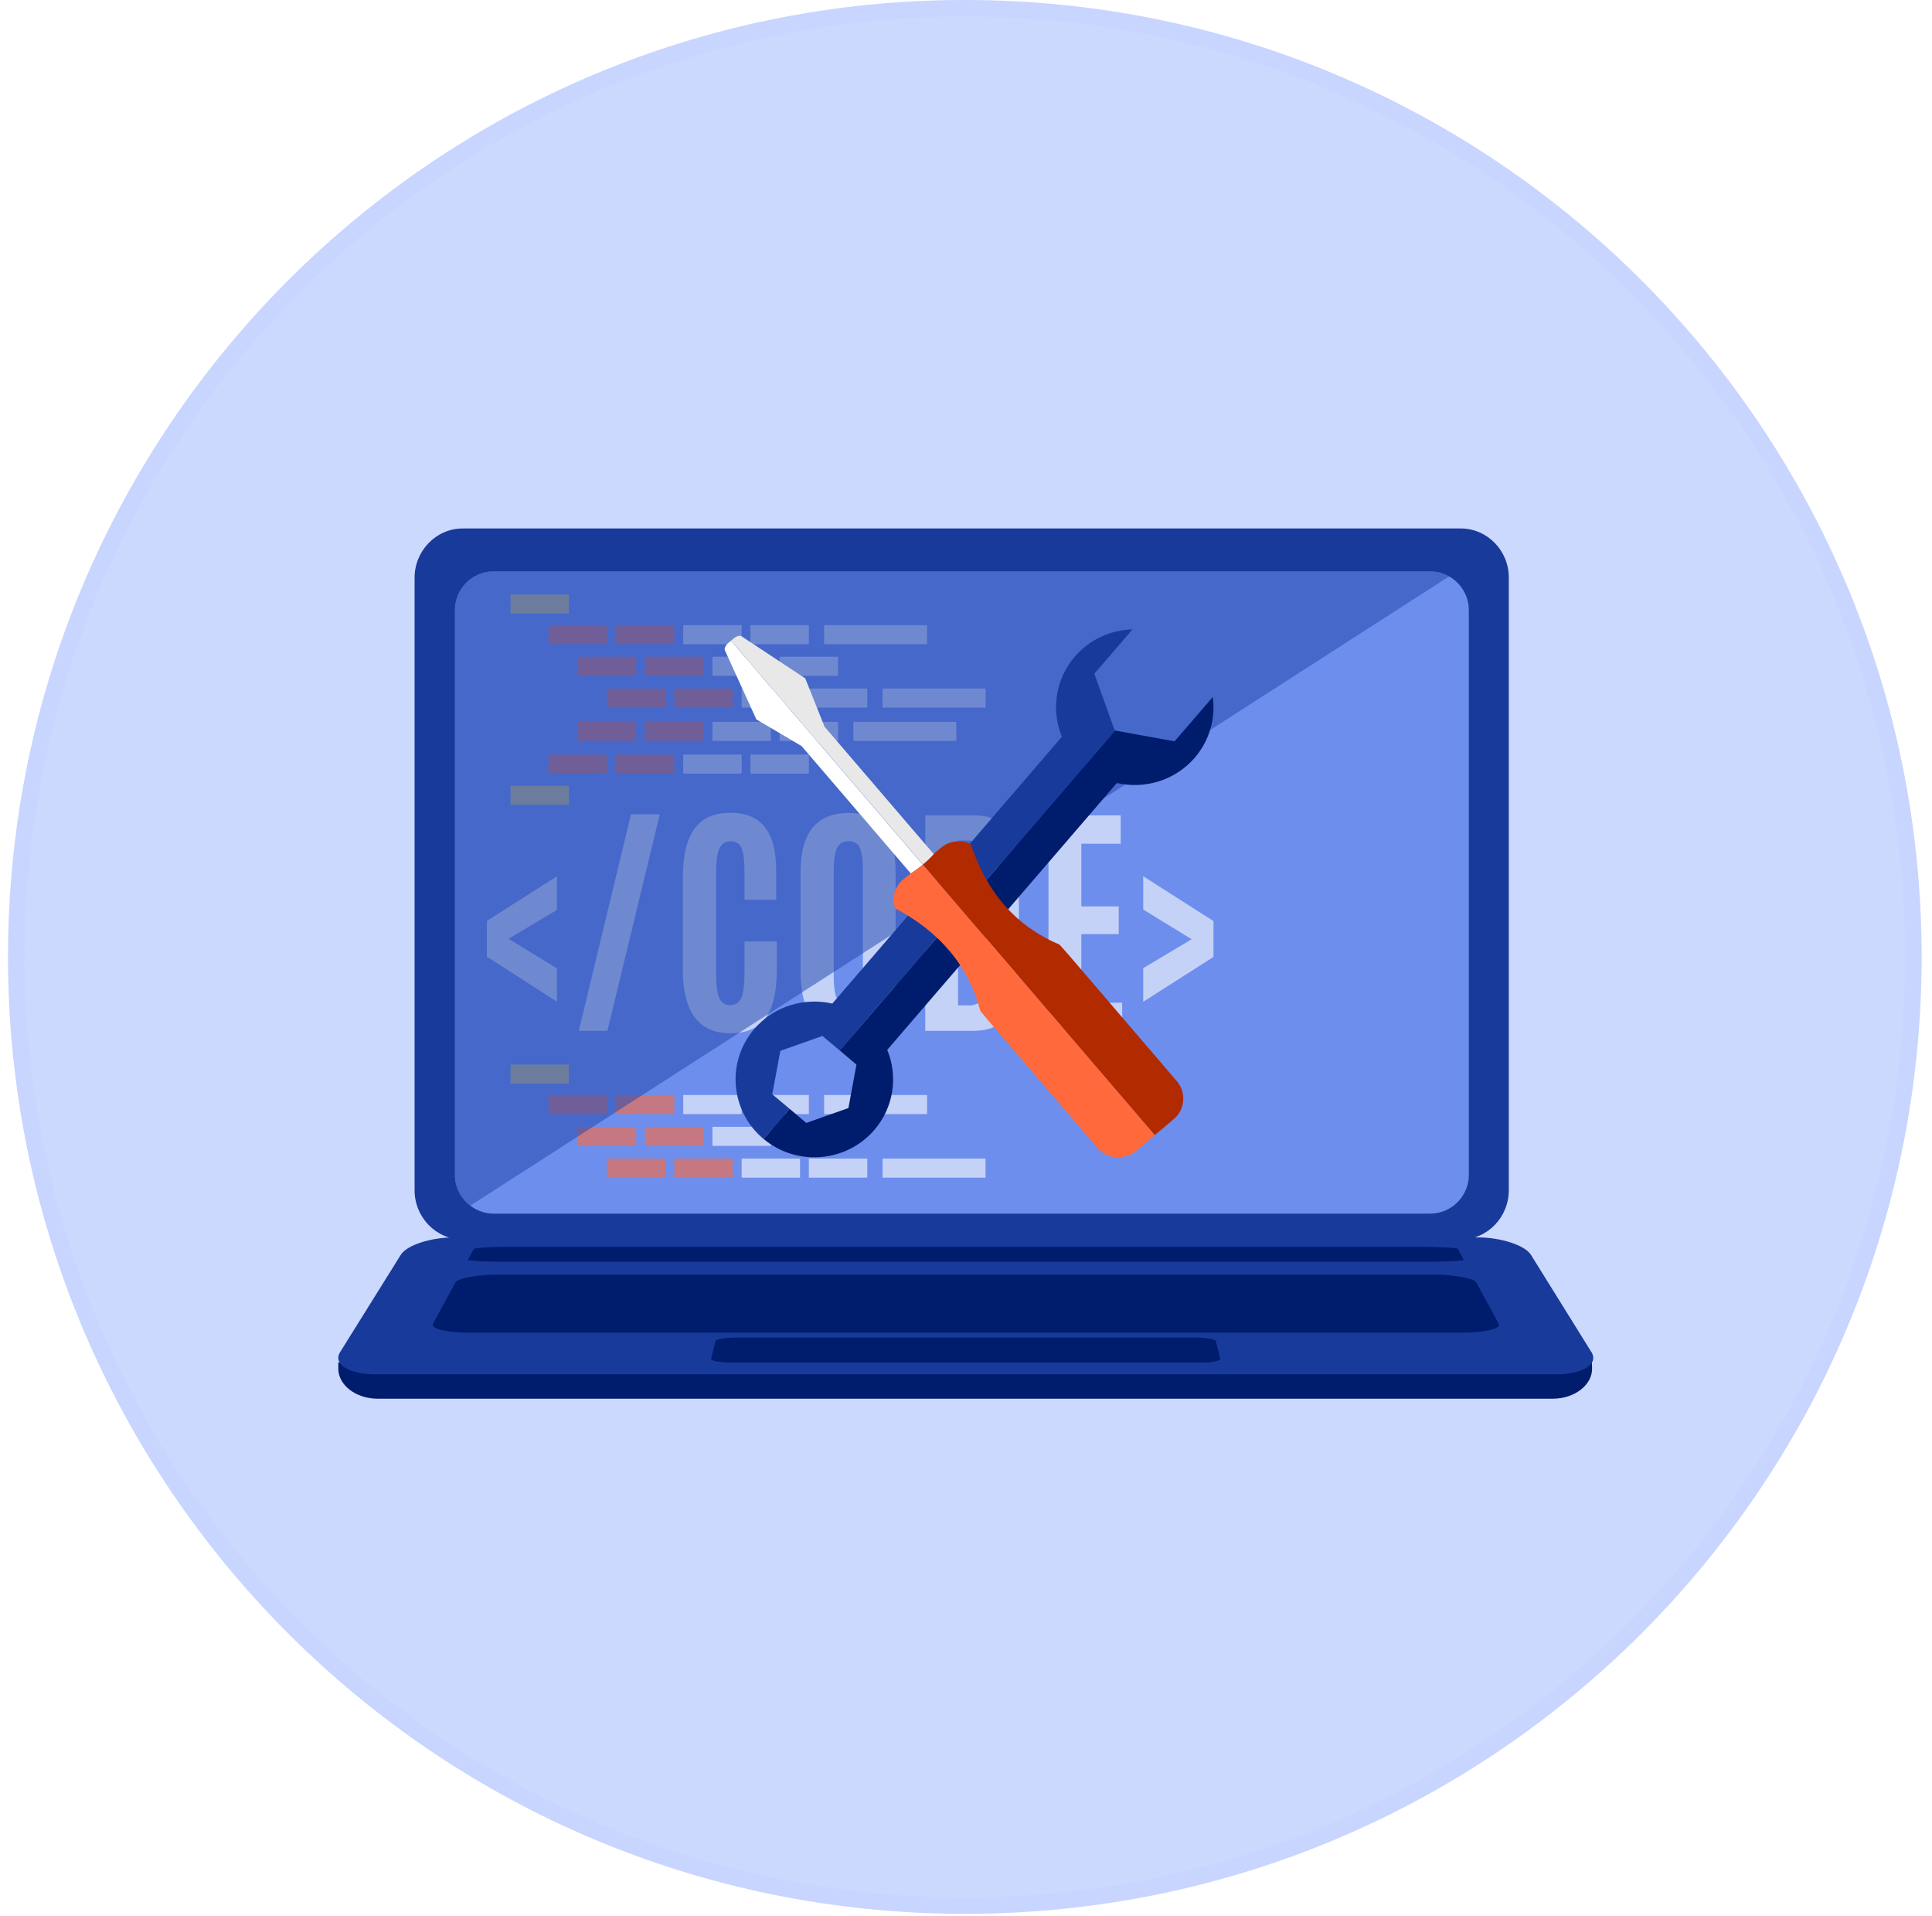 <svg width="117" height="116" viewBox="0 0 117 116" fill="none" xmlns="http://www.w3.org/2000/svg">
<g filter="url(#filter0_b_1066_58728)">
<path d="M58.429 115.885C90.429 115.885 116.371 89.943 116.371 57.942C116.371 25.942 90.429 0 58.429 0C26.428 0 0.486 25.942 0.486 57.942C0.486 89.943 26.428 115.885 58.429 115.885Z" fill="#AAC0FF" fill-opacity="0.6"/>
<path d="M115.871 57.942C115.871 89.667 90.153 115.385 58.429 115.385C26.704 115.385 0.986 89.667 0.986 57.942C0.986 26.218 26.704 0.5 58.429 0.5C90.153 0.5 115.871 26.218 115.871 57.942Z" stroke="#AAC0FF" stroke-opacity="0.15"/>
</g>
<path d="M88.466 32H28.013C26.419 32 25.107 33.347 25.107 34.984V72.071C25.107 73.718 26.419 75.055 28.013 75.055H88.466C90.07 75.055 91.371 73.708 91.371 72.071V34.984C91.381 33.347 90.07 32 88.466 32Z" fill="#183A9B"/>
<path d="M87.76 34.904C87.417 34.705 87.024 34.595 86.6 34.595H29.889C28.598 34.595 27.549 35.653 27.549 36.94V71.143C27.549 71.901 27.922 72.58 28.487 73.009C28.88 73.308 29.365 73.488 29.889 73.488H86.61C87.901 73.488 88.951 72.43 88.951 71.143V36.93C88.941 36.062 88.466 35.303 87.76 34.904Z" fill="#6D8EEC"/>
<g opacity="0.6">
<path d="M34.454 36H30.916V37.155H34.454V36Z" fill="#F4D34A"/>
<path d="M34.454 47.578H30.916V48.733H34.454V47.578Z" fill="#F4D34A"/>
<path d="M36.755 37.852H33.217V39.007H36.755V37.852Z" fill="#FF693B"/>
<path d="M40.834 37.852H37.296V39.007H40.834V37.852Z" fill="#FF693B"/>
<path d="M44.914 37.852H41.376V39.007H44.914V37.852Z" fill="white"/>
<path d="M48.984 37.852H45.445V39.007H48.984V37.852Z" fill="white"/>
<path d="M56.142 37.852H49.909V39.007H56.142V37.852Z" fill="white"/>
<path d="M38.525 39.767H34.986V40.922H38.525V39.767Z" fill="#FF693B"/>
<path d="M42.604 39.767H39.065V40.922H42.604V39.767Z" fill="#FF693B"/>
<path d="M46.683 39.767H43.145V40.922H46.683V39.767Z" fill="white"/>
<path d="M50.753 39.767H47.215V40.922H50.753V39.767Z" fill="white"/>
<path d="M38.525 43.709H34.986V44.864H38.525V43.709Z" fill="#FF693B"/>
<path d="M42.604 43.709H39.065V44.864H42.604V43.709Z" fill="#FF693B"/>
<path d="M46.683 43.709H43.145V44.864H46.683V43.709Z" fill="white"/>
<path d="M50.753 43.709H47.215V44.864H50.753V43.709Z" fill="white"/>
<path d="M57.912 43.709H51.679V44.864H57.912V43.709Z" fill="white"/>
<path d="M36.755 45.689H33.217V46.844H36.755V45.689Z" fill="#FF693B"/>
<path d="M40.834 45.689H37.296V46.844H40.834V45.689Z" fill="#FF693B"/>
<path d="M44.914 45.689H41.376V46.844H44.914V45.689Z" fill="white"/>
<path d="M48.984 45.689H45.445V46.844H48.984V45.689Z" fill="white"/>
<path d="M40.294 41.693H36.756V42.847H40.294V41.693Z" fill="#FF693B"/>
<path d="M44.373 41.693H40.835V42.847H44.373V41.693Z" fill="#FF693B"/>
<path d="M48.452 41.693H44.914V42.847H48.452V41.693Z" fill="white"/>
<path d="M52.522 41.693H48.983V42.847H52.522V41.693Z" fill="white"/>
<path d="M59.682 41.693H53.448V42.847H59.682V41.693Z" fill="white"/>
<path d="M34.454 64.463H30.916V65.618H34.454V64.463Z" fill="#F4D34A"/>
<path d="M36.755 66.305H33.217V67.46H36.755V66.305Z" fill="#FF693B"/>
<path d="M40.834 66.305H37.296V67.46H40.834V66.305Z" fill="#FF693B"/>
<path d="M44.914 66.305H41.376V67.46H44.914V66.305Z" fill="white"/>
<path d="M48.984 66.305H45.445V67.46H48.984V66.305Z" fill="white"/>
<path d="M56.142 66.305H49.909V67.46H56.142V66.305Z" fill="white"/>
<path d="M38.525 68.23H34.986V69.385H38.525V68.23Z" fill="#FF693B"/>
<path d="M42.604 68.23H39.065V69.385H42.604V68.23Z" fill="#FF693B"/>
<path d="M46.683 68.23H43.145V69.385H46.683V68.23Z" fill="white"/>
<path d="M40.294 70.155H36.756V71.31H40.294V70.155Z" fill="#FF693B"/>
<path d="M44.373 70.155H40.835V71.31H44.373V70.155Z" fill="#FF693B"/>
<path d="M48.452 70.155H44.914V71.31H48.452V70.155Z" fill="white"/>
<path d="M52.522 70.155H48.983V71.31H52.522V70.155Z" fill="white"/>
<path d="M59.682 70.155H53.448V71.31H59.682V70.155Z" fill="white"/>
<path d="M33.73 60.658L29.486 57.927V55.763L33.73 53.059V55.094L30.797 56.845L33.73 58.642V60.658Z" fill="white"/>
<path d="M35.051 62.419L38.213 49.31H39.955L36.783 62.419H35.051Z" fill="white"/>
<path d="M46.353 61.657C45.904 62.263 45.198 62.565 44.236 62.565C43.273 62.565 42.549 62.244 42.072 61.593C41.596 60.952 41.357 60.017 41.357 58.807V53.123C41.357 51.18 41.862 49.97 42.888 49.484C43.264 49.31 43.722 49.218 44.254 49.218C46.087 49.218 47.004 50.373 47.004 52.683V54.48H45.088V52.812C45.088 52.142 45.033 51.657 44.914 51.373C44.804 51.079 44.575 50.942 44.245 50.942C43.915 50.942 43.686 51.097 43.557 51.4C43.429 51.703 43.365 52.179 43.365 52.812V58.907C43.365 59.613 43.429 60.108 43.548 60.411C43.667 60.713 43.897 60.86 44.227 60.86C44.557 60.86 44.777 60.704 44.905 60.402C45.024 60.099 45.088 59.586 45.088 58.88V57.01H47.041V58.852C47.022 60.117 46.802 61.053 46.353 61.657Z" fill="white"/>
<path d="M53.558 61.63C53.099 62.254 52.375 62.574 51.376 62.574C50.377 62.574 49.644 62.263 49.176 61.63C48.709 60.998 48.48 60.053 48.48 58.779V52.812C48.48 50.419 49.451 49.228 51.404 49.228C52.412 49.228 53.136 49.53 53.576 50.135C54.016 50.74 54.236 51.639 54.236 52.812V58.779C54.245 60.044 54.016 60.998 53.558 61.63ZM50.652 60.393C50.771 60.695 51.01 60.842 51.367 60.842C51.724 60.842 51.963 60.686 52.082 60.374C52.201 60.063 52.256 59.531 52.256 58.788V52.711C52.256 52.097 52.201 51.639 52.082 51.354C51.963 51.07 51.734 50.933 51.404 50.933C51.065 50.933 50.826 51.07 50.689 51.354C50.551 51.639 50.487 52.088 50.487 52.702V58.788C50.478 59.559 50.533 60.09 50.652 60.393Z" fill="white"/>
<path d="M56.033 62.419V49.374H58.957C59.92 49.374 60.607 49.658 61.047 50.227C61.478 50.795 61.698 51.629 61.698 52.729L61.707 58.614C61.707 59.925 61.487 60.888 61.056 61.502C60.626 62.116 59.901 62.419 58.902 62.419H56.033ZM58.022 60.879H58.673C59.04 60.879 59.306 60.759 59.471 60.521C59.636 60.283 59.718 59.852 59.718 59.219L59.709 52.775C59.709 52.097 59.627 51.62 59.462 51.327C59.297 51.043 59.012 50.896 58.609 50.896H58.022V60.879Z" fill="white"/>
<path d="M63.495 62.419V49.374H67.868V51.089H65.484V54.884H67.749V56.561H65.484V60.714H67.959V62.428H63.495V62.419Z" fill="white"/>
<path d="M69.233 60.658V58.623L72.167 56.872L69.233 55.076V53.059L73.487 55.772V57.945L69.233 60.658Z" fill="white"/>
</g>
<path opacity="0.75" d="M86.6 34.585H29.889C28.598 34.585 27.549 35.643 27.549 36.93V71.133C27.549 71.891 27.922 72.57 28.487 72.999L87.77 34.894C87.417 34.705 87.024 34.585 86.6 34.585Z" fill="#2448AE" fill-opacity="0.7"/>
<path d="M65.09 39.761C63.894 41.154 63.657 43.032 64.309 44.611L50.404 60.769C48.719 60.382 46.886 60.91 45.685 62.299C43.976 64.284 44.218 67.261 46.224 68.953C46.229 68.957 46.239 68.962 46.244 68.967L47.815 67.139L46.767 66.259L47.257 63.629L49.806 62.729L50.854 63.609L67.531 44.234L67.506 44.23L66.271 40.798L68.583 38.109C67.284 38.148 65.999 38.7 65.09 39.761Z" fill="#183A9B"/>
<path d="M71.129 44.89L67.531 44.235L50.854 63.609L51.867 64.465L51.378 67.095L50.103 67.545L48.828 67.994L47.816 67.139L46.244 68.967C48.25 70.639 51.245 70.395 52.95 68.42C54.145 67.026 54.383 65.149 53.73 63.57L67.635 47.412C69.32 47.798 71.153 47.27 72.354 45.882C73.263 44.821 73.614 43.482 73.446 42.206L71.129 44.89Z" fill="#001C6C"/>
<path d="M48.764 41.076L44.915 38.534C44.816 38.456 44.603 38.515 44.431 38.661L44.273 38.793L55.894 52.35C56.151 52.14 56.374 51.93 56.552 51.724L49.935 44.005L48.764 41.076Z" fill="#E8E8E8"/>
<path d="M44.109 38.93C43.936 39.077 43.842 39.277 43.902 39.385L45.804 43.56L48.541 45.173L55.158 52.892C55.435 52.712 55.677 52.536 55.889 52.36L44.267 38.798L44.109 38.93Z" fill="white"/>
<path d="M64.734 57.84C64.541 57.625 64.353 57.41 64.16 57.195C61.512 56.075 59.748 54.017 58.799 51.133C58.606 51.02 58.399 50.962 58.191 50.947C57.771 50.913 57.337 51.035 56.991 51.328C56.991 51.328 56.847 51.45 56.63 51.631C56.605 51.666 56.571 51.695 56.541 51.729C56.363 51.934 56.146 52.14 55.884 52.355L69.927 68.737L71.078 67.769C71.77 67.188 71.854 66.156 71.271 65.472L64.734 57.84Z" fill="#B22A00"/>
<path d="M55.158 52.888C55.118 52.912 55.089 52.937 55.049 52.961C54.832 53.142 54.688 53.259 54.688 53.259C54.342 53.553 54.15 53.953 54.115 54.369C54.095 54.574 54.14 54.794 54.204 54.995C56.892 56.417 58.656 58.471 59.368 61.218C59.55 61.438 59.733 61.658 59.921 61.878L66.463 69.51C67.051 70.194 68.094 70.277 68.786 69.701L69.937 68.737L55.889 52.355C55.672 52.531 55.429 52.707 55.158 52.888Z" fill="#FF693B"/>
<path d="M96.415 82.82L96.374 81.872L20.487 82.5V82.87C20.487 83.878 21.557 84.696 22.888 84.696H94.024C95.366 84.696 96.455 83.848 96.415 82.82Z" fill="#001C6C"/>
<path d="M89.454 74.925H27.518C26.086 74.925 24.633 75.394 24.27 75.983L20.598 81.871C20.144 82.6 21.113 83.219 22.757 83.219H94.216C95.86 83.219 96.828 82.6 96.374 81.871L92.713 75.983C92.34 75.394 90.887 74.925 89.454 74.925Z" fill="#183A9B"/>
<path d="M86.762 77.181H30.212C28.911 77.181 27.72 77.4 27.579 77.66L26.217 80.165C26.056 80.454 27.055 80.694 28.447 80.694H88.537C89.919 80.694 90.928 80.454 90.766 80.165L89.404 77.66C89.253 77.4 88.063 77.181 86.762 77.181Z" fill="#001C6C"/>
<path d="M85.914 75.494H31.069C29.808 75.494 28.739 75.554 28.698 75.624L28.335 76.273C28.295 76.343 29.314 76.402 30.605 76.402H86.368C87.649 76.402 88.678 76.343 88.637 76.273L88.284 75.624C88.244 75.554 87.175 75.494 85.914 75.494Z" fill="#001C6C"/>
<path d="M72.417 80.993H44.556C43.91 80.993 43.365 81.093 43.335 81.203L43.063 82.281C43.032 82.4 43.547 82.5 44.203 82.5H72.76C73.416 82.5 73.93 82.4 73.9 82.281L73.627 81.203C73.607 81.083 73.063 80.993 72.417 80.993Z" fill="#001C6C"/>
<defs>
<filter id="filter0_b_1066_58728" x="-20.514" y="-21" width="157.885" height="157.885" filterUnits="userSpaceOnUse" color-interpolation-filters="sRGB">
<feFlood flood-opacity="0" result="BackgroundImageFix"/>
<feGaussianBlur in="BackgroundImageFix" stdDeviation="10.5"/>
<feComposite in2="SourceAlpha" operator="in" result="effect1_backgroundBlur_1066_58728"/>
<feBlend mode="normal" in="SourceGraphic" in2="effect1_backgroundBlur_1066_58728" result="shape"/>
</filter>
</defs>
</svg>
